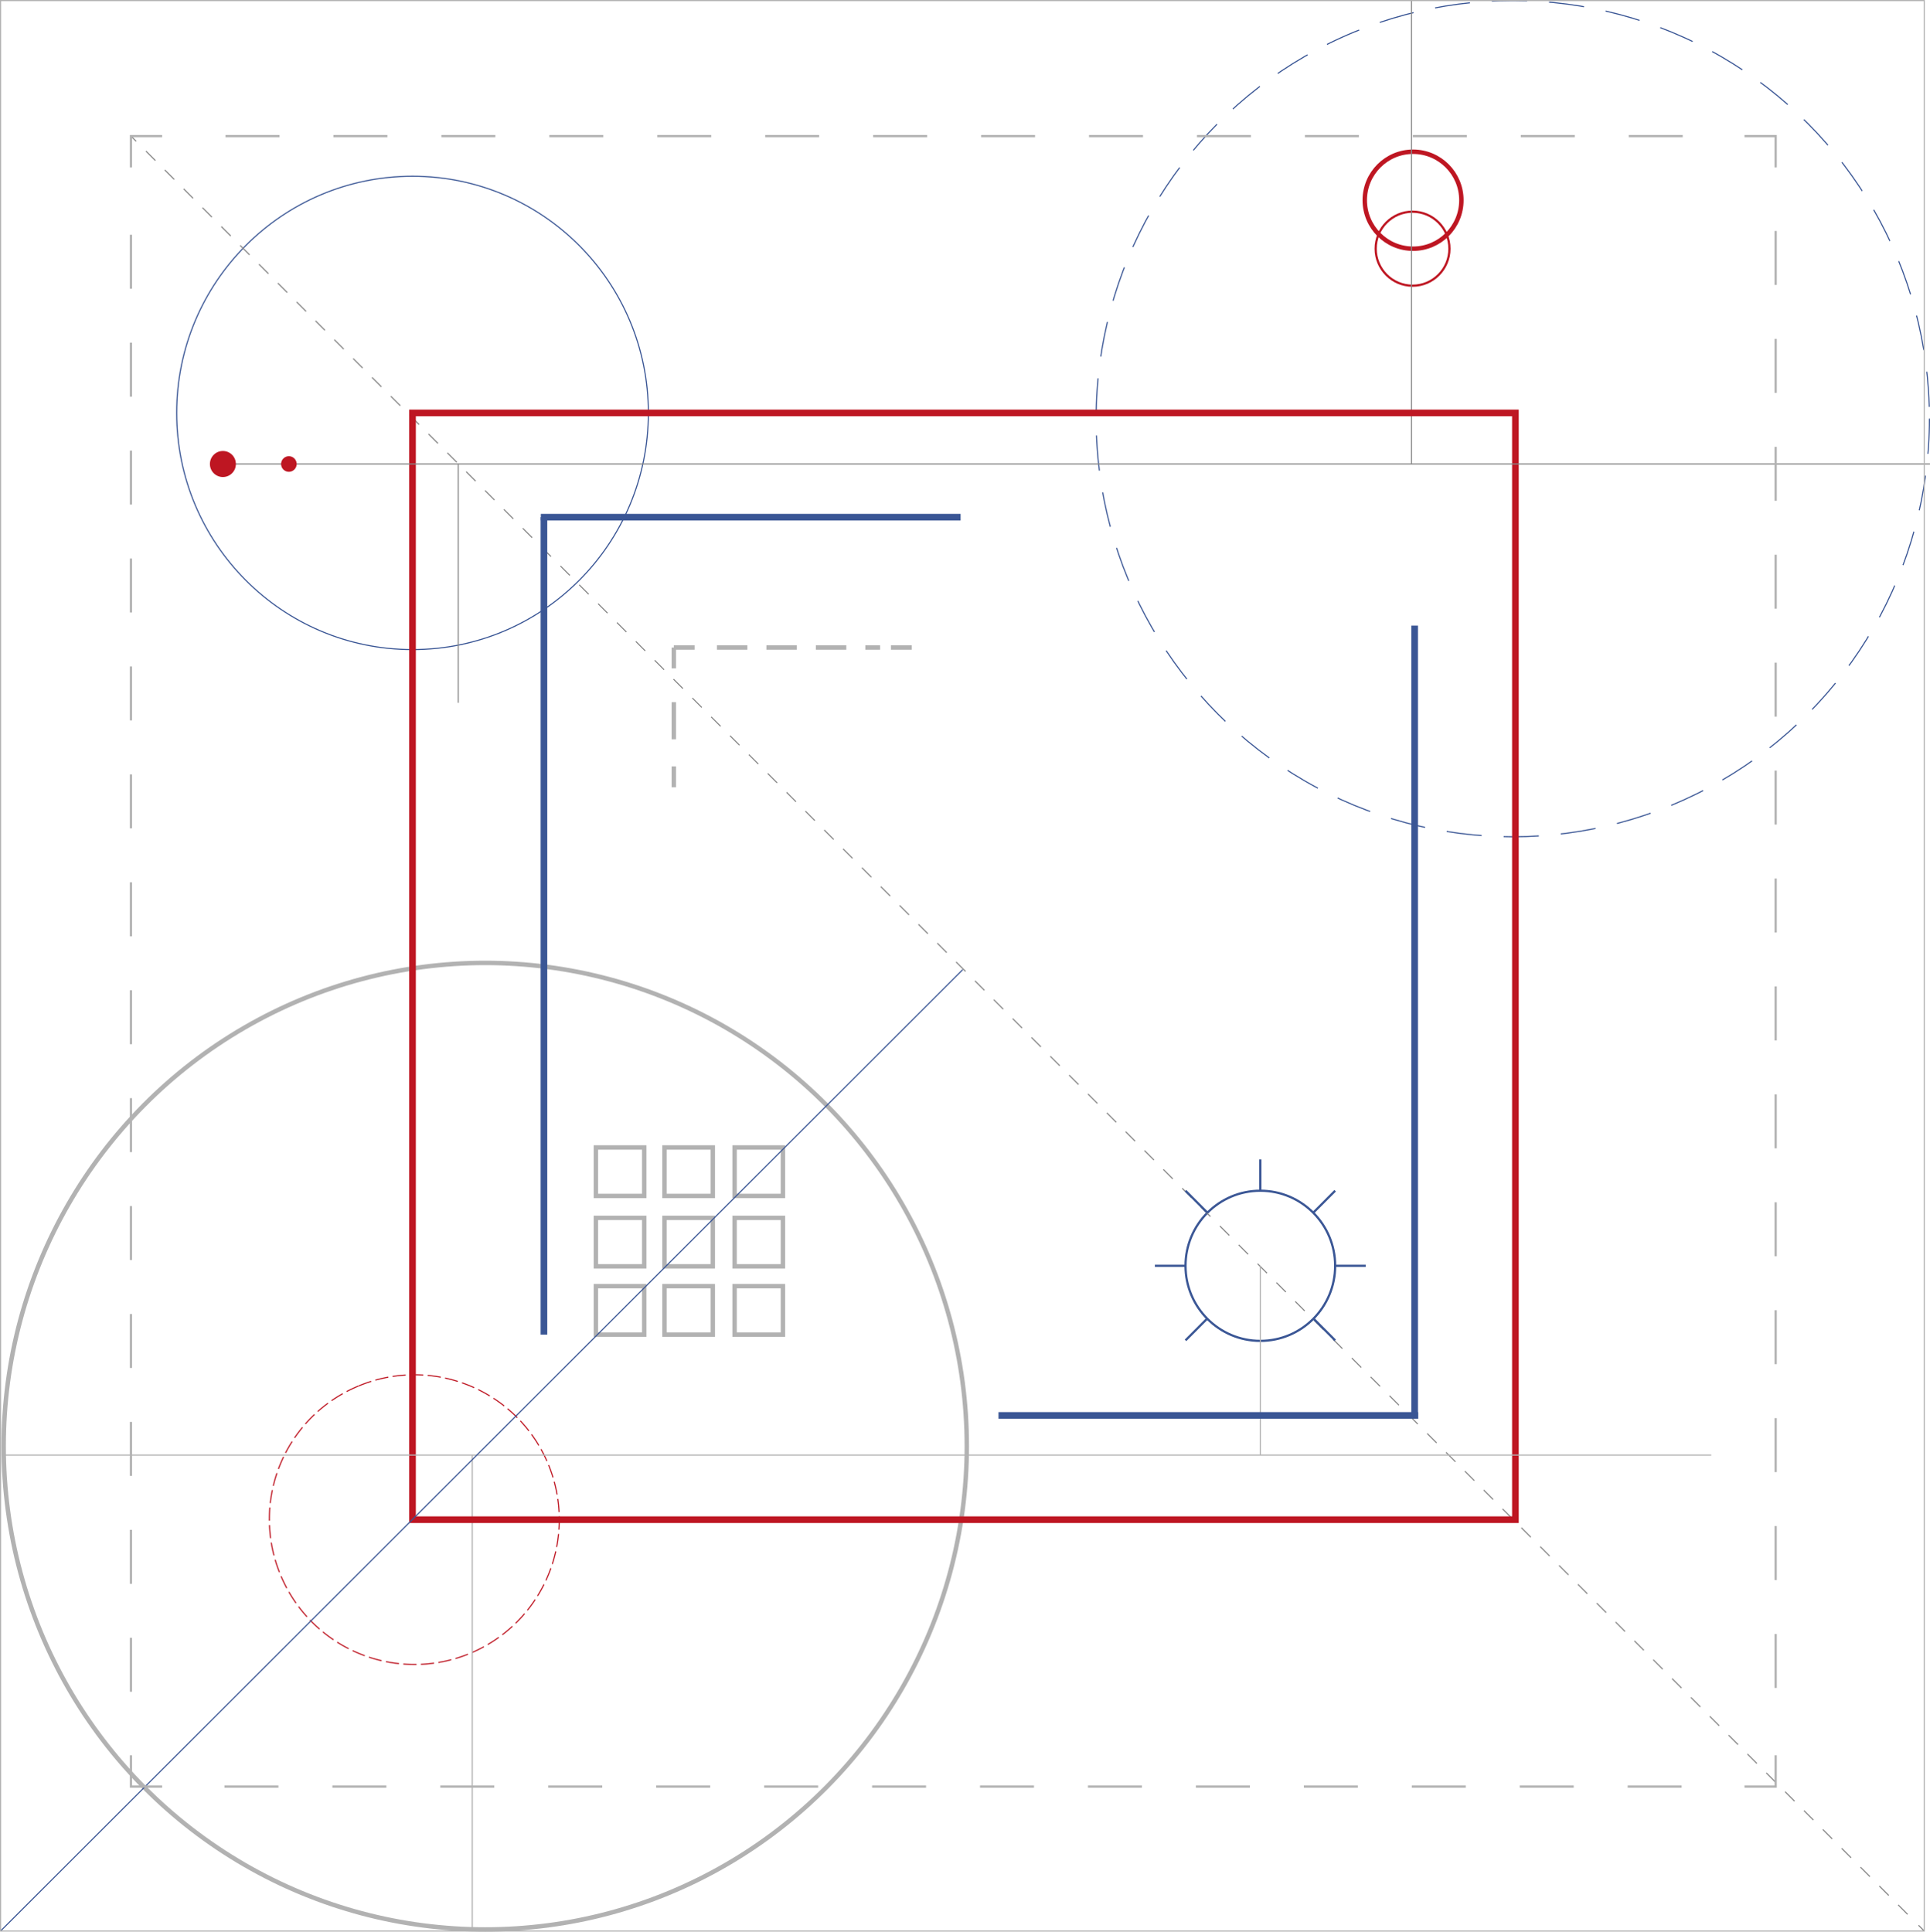 <svg xmlns="http://www.w3.org/2000/svg" viewBox="0 0 435.809 436.257">
    <defs>
        <style>
            .cls-1,.cls-10,.cls-11,.cls-12,.cls-13,.cls-14,.cls-16,.cls-17,.cls-2,.cls-3,.cls-4,.cls-5,.cls-6,.cls-7,.cls-8,.cls-9{fill:none}.cls-1,.cls-10,.cls-2,.cls-5{stroke:#3a5695}.cls-1,.cls-10,.cls-11,.cls-12,.cls-13,.cls-14,.cls-16,.cls-17,.cls-2,.cls-3,.cls-5,.cls-6,.cls-7,.cls-8,.cls-9{stroke-miterlimit:10}.cls-1,.cls-13,.cls-4,.cls-5,.cls-8,.cls-9{stroke-width:.25px}.cls-16,.cls-17,.cls-2,.cls-7{stroke-width:.5px}.cls-11,.cls-12,.cls-13,.cls-16,.cls-17,.cls-3{stroke:#b2b2b2}.cls-14,.cls-4,.cls-6,.cls-7{stroke:#be1622}.cls-4{stroke-dasharray:2.979 .993}.cls-5{stroke-dasharray:7.953 4.971}.cls-8,.cls-9{stroke:#878787}.cls-9{stroke-dasharray:3.01 3.01}.cls-10,.cls-14{stroke-width:1.5px}.cls-11{stroke-dasharray:8.389 5.243}.cls-12{stroke-dasharray:6.874 4.296}.cls-15{fill:#be1622}.cls-17{stroke-dasharray:12.187 12.187}
        </style>
    </defs>
    <g id="scheme" transform="translate(-11120.875 -5720.875)">
        <ellipse id="Ellipse_98" cx="53.257" cy="53.453" class="cls-1" data-name="Ellipse 98" rx="53.257" ry="53.453" transform="translate(11160.767 5760.678)"/>
        <ellipse id="Ellipse_99" cx="16.892" cy="16.954" class="cls-2" data-name="Ellipse 99" rx="16.892" ry="16.954" transform="translate(11388.577 5989.797)"/>
        <ellipse id="Ellipse_100" cx="108.743" cy="109.144" class="cls-3" data-name="Ellipse 100" rx="108.743" ry="109.144" transform="translate(11121.702 5938.345)"/>
        <g id="Group_237" data-name="Group 237" transform="translate(11171.715 6021.397)">
            <path id="Path_366" d="M32.672 0A32.714 32.714 0 1 1 0 32.757 32.569 32.569 0 0 1 32.672 0z" class="cls-4" data-name="Path 366" transform="rotate(-22.5 62.774 12.487)"/>
        </g>
        <g id="Group_238" data-name="Group 238" transform="translate(11368.399 5721)">
            <ellipse id="Ellipse_26" cx="94.08" cy="94.426" class="cls-5" data-name="Ellipse 26" rx="94.08" ry="94.426"/>
        </g>
        <ellipse id="Ellipse_101" cx="10.91" cy="10.95" class="cls-6" data-name="Ellipse 101" rx="10.91" ry="10.95" transform="translate(11429.047 5755.145)"/>
        <ellipse id="Ellipse_102" cx="8.329" cy="8.359" class="cls-7" data-name="Ellipse 102" rx="8.329" ry="8.359" transform="translate(11431.511 5768.684)"/>
        <g id="Group_239" data-name="Group 239" transform="translate(11150.444 5751.612)">
            <g id="Group_14" data-name="Group 14">
                <path id="Line_199" d="M1.29 1.295L0 0" class="cls-8" data-name="Line 199" transform="translate(403.652 404.078)"/>
                <path id="Line_200" d="M398.725 399.133L0 0" class="cls-9" data-name="Line 200" transform="translate(2.463 2.473)"/>
                <path id="Line_201" d="M1.173 1.177L0 0" class="cls-8" data-name="Line 201"/>
            </g>
        </g>
        <path id="Line_626" d="M0 184.614V0" class="cls-10" data-name="Line 626" transform="translate(11243.702 5837.678)"/>
        <path id="Line_627" d="M0 53.924V0" class="cls-8" data-name="Line 627" transform="translate(11224.348 5825.669)"/>
        <g id="Group_240" data-name="Group 240" transform="translate(11273.028 5867.113)">
            <g id="Group_16" data-name="Group 16">
                <path id="Line_204" d="M0 4.71V0" class="cls-3" data-name="Line 204" transform="translate(0 26.844)"/>
                <path id="Line_205" d="M0 12.951V0" class="cls-11" data-name="Line 205" transform="translate(0 7.771)"/>
                <path id="Line_206" d="M0 4.71V0" class="cls-3" data-name="Line 206"/>
            </g>
        </g>
        <g id="Group_241" data-name="Group 241" transform="translate(11273.028 5867.113)">
            <g id="Group_18" data-name="Group 18">
                <path id="Line_207" d="M0 0h4.692" class="cls-3" data-name="Line 207"/>
                <path id="Line_208" d="M0 0h36.834" class="cls-12" data-name="Line 208" transform="translate(9.736)"/>
                <path id="Line_209" d="M0 0h4.692" class="cls-3" data-name="Line 209" transform="translate(49.034)"/>
            </g>
        </g>
        <path id="Line_628" d="M0 42.739V0" class="cls-13" data-name="Line 628" transform="translate(11405.468 6006.75)"/>
        <path id="Line_629" d="M0 104.669V0" class="cls-8" data-name="Line 629" transform="translate(11439.604 5721)"/>
        <path id="Line_630" d="M0 107.495V0" class="cls-13" data-name="Line 630" transform="translate(11227.514 6049.49)"/>
        <path id="Rectangle_72" d="M0 0h249.042v249.959H0z" class="cls-14" data-name="Rectangle 72" transform="translate(11214.024 5814.131)"/>
        <path id="Line_631" d="M385.469 0H0" class="cls-8" data-name="Line 631" transform="translate(11171.207 5825.669)"/>
        <path id="Line_632" d="M0 0h385.469" class="cls-13" data-name="Line 632" transform="translate(11121.82 6049.49)"/>
        <path id="Line_633" d="M0 0h94.784" class="cls-10" data-name="Line 633" transform="translate(11243 5837.678)"/>
        <path id="Rectangle_73" d="M0 0h10.91v10.95H0z" class="cls-3" data-name="Rectangle 73" transform="translate(11255.434 5980.024)"/>
        <path id="Rectangle_74" d="M0 0h10.91v10.95H0z" class="cls-3" data-name="Rectangle 74" transform="translate(11270.918 5980.024)"/>
        <path id="Rectangle_75" d="M0 0h10.91v10.95H0z" class="cls-3" data-name="Rectangle 75" transform="translate(11286.755 5980.024)"/>
        <path id="Rectangle_76" d="M0 0h10.91v10.95H0z" class="cls-3" data-name="Rectangle 76" transform="translate(11255.434 5995.919)"/>
        <path id="Rectangle_77" d="M0 0h10.91v10.95H0z" class="cls-3" data-name="Rectangle 77" transform="translate(11270.918 5995.919)"/>
        <path id="Rectangle_78" d="M0 0h10.91v10.95H0z" class="cls-3" data-name="Rectangle 78" transform="translate(11286.755 5995.919)"/>
        <path id="Rectangle_79" d="M0 0h10.91v10.95H0z" class="cls-3" data-name="Rectangle 79" transform="translate(11255.434 6011.342)"/>
        <path id="Rectangle_80" d="M0 0h10.91v10.95H0z" class="cls-3" data-name="Rectangle 80" transform="translate(11270.918 6011.342)"/>
        <path id="Rectangle_81" d="M0 0h10.91v10.95H0z" class="cls-3" data-name="Rectangle 81" transform="translate(11286.755 6011.342)"/>
        <path id="Line_634" d="M0 7.064V0" class="cls-2" data-name="Line 634" transform="translate(11405.468 5982.733)"/>
        <path id="Line_635" d="M6.921 0H0" class="cls-2" data-name="Line 635" transform="translate(11381.654 6006.75)"/>
        <path id="Line_636" d="M6.921 0H0" class="cls-2" data-name="Line 636" transform="translate(11422.359 6006.75)"/>
        <path id="Line_637" d="M4.927 0L0 4.945" class="cls-2" data-name="Line 637" transform="translate(11388.577 6018.643)"/>
        <path id="Line_638" d="M4.927 0L0 4.945" class="cls-2" data-name="Line 638" transform="translate(11417.434 5989.797)"/>
        <path id="Line_639" d="M4.927 4.945L0 0" class="cls-2" data-name="Line 639" transform="translate(11388.577 5989.797)"/>
        <path id="Line_640" d="M4.927 4.945L0 0" class="cls-2" data-name="Line 640" transform="translate(11417.434 6018.643)"/>
        <path id="Line_641" d="M0 0v178.256" class="cls-10" data-name="Line 641" transform="translate(11440.309 5862.168)"/>
        <path id="Line_642" d="M94.784 0H0" class="cls-10" data-name="Line 642" transform="translate(11346.346 6040.542)"/>
        <g id="Group_242" data-name="Group 242" transform="translate(11168.273 5822.726)">
            <ellipse id="Ellipse_29" cx="2.933" cy="2.943" class="cls-15" data-name="Ellipse 29" rx="2.933" ry="2.943"/>
            <ellipse id="Ellipse_30" cx="1.76" cy="1.766" class="cls-15" data-name="Ellipse 30" rx="1.76" ry="1.766" transform="translate(16.071 1.177)"/>
        </g>
        <path id="Line_643" d="M217.252 0L0 217.11" class="cls-1" data-name="Line 643" transform="translate(11121 5939.875)"/>
        <g id="Group_243" data-name="Group 243" transform="translate(11150.444 5751.612)">
            <g id="Group_21" data-name="Group 21">
                <path id="Path_19" d="M342.838 336.7v7.064H335.8" class="cls-16" data-name="Path 19" transform="translate(28.554 28.996)"/>
                <path id="Line_226" d="M335.966 0H0" class="cls-17" data-name="Line 226" transform="translate(14.194 372.76)"/>
                <path id="Path_20" d="M32.238 343.764H25.2V336.7" class="cls-16" data-name="Path 20" transform="translate(-25.2 28.996)"/>
                <path id="Line_227" d="M0 337.085V0" class="cls-17" data-name="Line 227" transform="translate(0 14.246)"/>
                <path id="Path_21" d="M25.2 33.164V26.1h7.038" class="cls-16" data-name="Path 21" transform="translate(-25.2 -26.1)"/>
                <path id="Line_228" d="M0 0h335.966" class="cls-17" data-name="Line 228" transform="translate(21.35)"/>
                <path id="Path_22" d="M335.8 26.1h7.038v7.064" class="cls-16" data-name="Path 22" transform="translate(28.554 -26.1)"/>
                <path id="Line_229" d="M0 0v337.085" class="cls-17" data-name="Line 229" transform="translate(371.392 21.428)"/>
            </g>
        </g>
        <path id="Rectangle_82" d="M0 0h434.386v435.986H0z" class="cls-13" data-name="Rectangle 82" transform="translate(11121 5721)"/>
    </g>
</svg>
